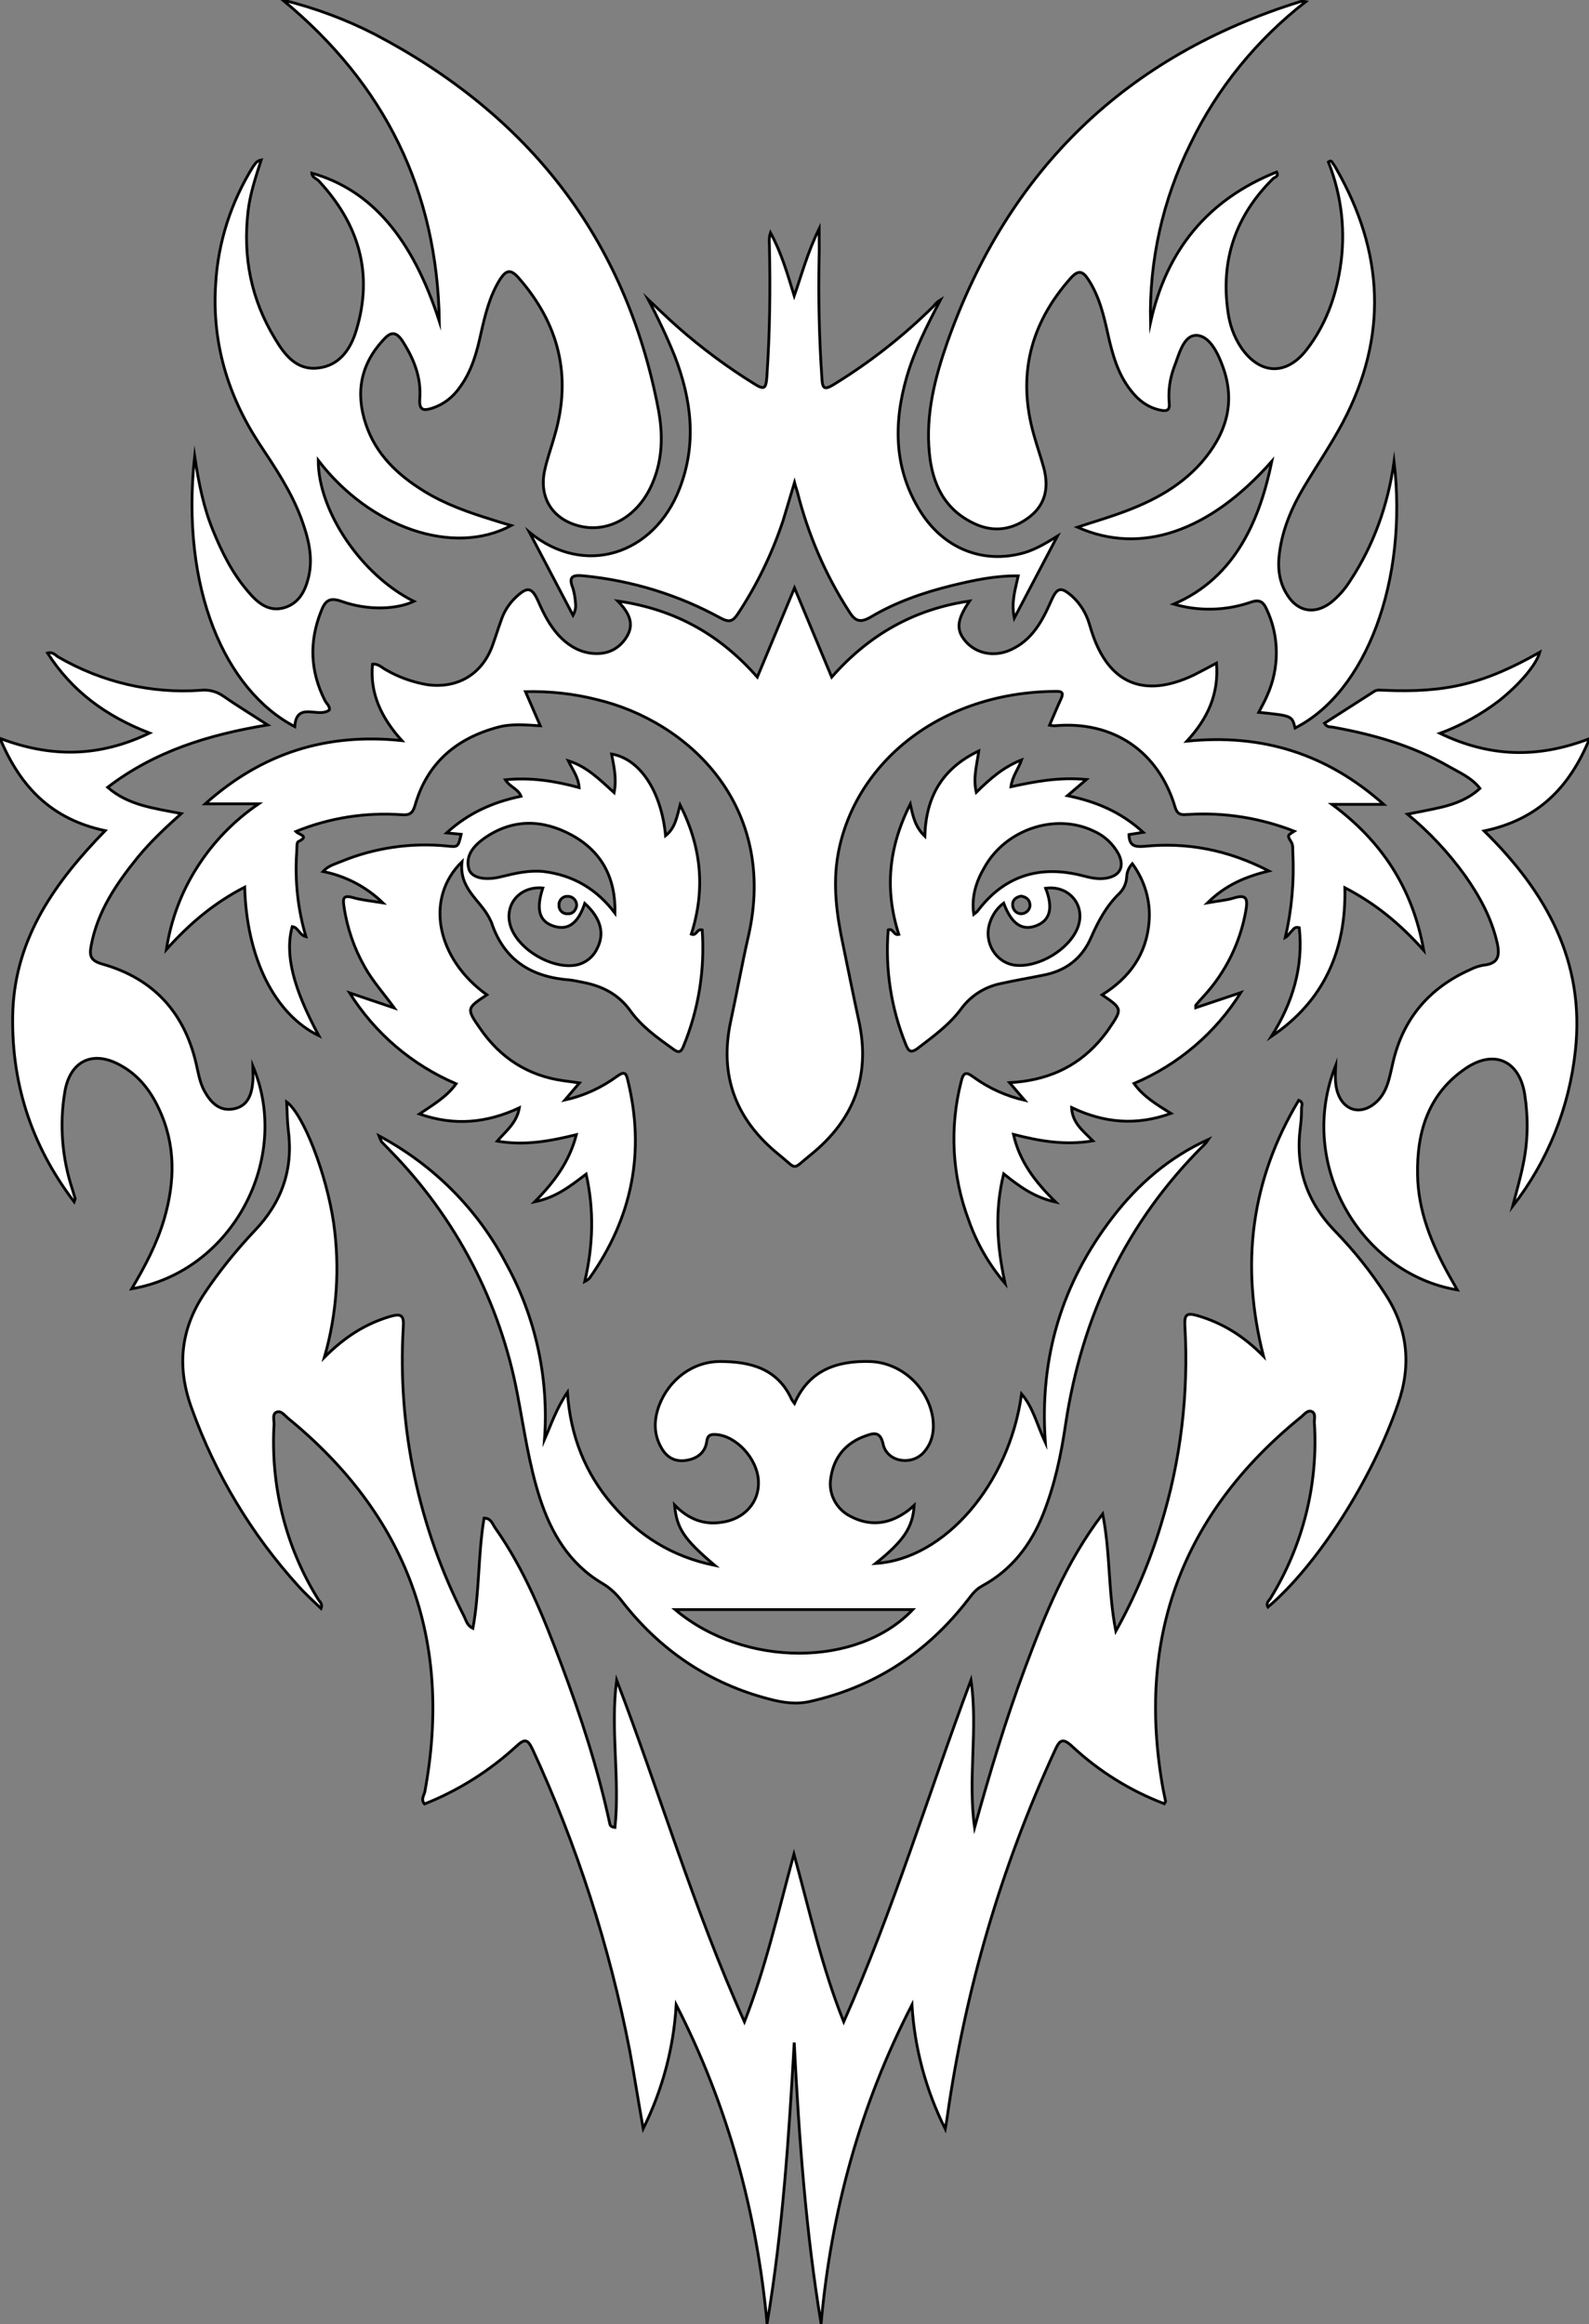 <?xml version="1.0" encoding="utf-8"?>
<!-- Generator: Adobe Illustrator 24.1.0, SVG Export Plug-In . SVG Version: 6.00 Build 0)  -->
<svg version="1.1" id="图层_1" xmlns="http://www.w3.org/2000/svg" xmlns:xlink="http://www.w3.org/1999/xlink" x="0px" y="0px"
	 viewBox="0 0 568.2 831" style="enable-background:new 0 0 568.2 831;" xml:space="preserve">
<rect x="0" y="0" width="568.2" height="831" fill="#808080" stroke="none"/>
<style type="text/css">
	.st0{fill:#FFFFFF;stroke:#000000;stroke-miterlimit:10;}
</style>
<path id="X0069A9M2Gra4OT12" class="st0" d="M114.8,575.1c-2.8-2.7-5.6-5.2-8.1-8c-16.7-18.4-29.7-40-38.1-63.4
	c-5.4-14.7-4.2-28.3,4.6-41.4c5.3-7.9,11.3-15.3,17.8-22.2c9.8-10.2,13.9-22,12.1-36c-0.4-3.3-0.4-6.6-0.6-10.1
	c6,4.4,14.2,25.6,16.8,43.2c2.3,16.1,1.2,32.5-3.3,48.1c7.3-7.3,14.7-12,23.5-14.6c4.1-1.2,5-0.3,4.7,3.9
	c-2.1,35.8,5.5,71.5,21.8,103.4c0.7,1.4,1,3.2,3.1,4.2c2.4-13.1,1.8-26.3,4-39.4c2.5,0,3,2.1,3.9,3.4c10.6,15,17.3,31.8,23.7,48.8
	c7,18.6,13.1,37.4,17.3,56.8c0.1,0.6,0.2,1.4,1.9,1.6c1.8-17.5-1.7-35,0.6-52.7c15.4,40.2,27.5,81.7,45.7,122.2
	c7.6-19.4,12-39.1,17.7-60c5.7,20.8,10,40.5,17.8,60c17.9-40.3,30.3-81.7,45.5-122.2c2.6,17.5-1.2,35.1,1.3,52.7
	c5.4-19.4,11.1-38.5,18.1-57.2s14.5-37.6,27.7-54.9c2.8,14.1,1.9,27.6,4.7,41.9c6.7-12,12.1-24.7,16.1-37.9c7.1-23,10-47.1,8.6-71.1
	c-0.2-4,0.4-5,4.5-3.8c8.9,2.6,16.4,7.2,23.6,14.5c-8.4-32.9-4.4-63.1,12.6-91.5c1.9,0.8,0.9,2.1,1,3c0,2.2-0.1,4.3-0.4,6.5
	c-1.9,14.5,2.2,26.8,12.5,37.4c6.7,6.9,12.8,14.5,18,22.6c8,12.4,9.2,25.3,4.4,39.1c-9.1,26.6-28.6,57.4-46.5,72.6
	c-0.9-1.5,0.5-2.4,1-3.3c11.5-18.7,17-40.6,15.6-62.5c-0.1-1.4,0.6-3.4-0.9-4.1s-2.7,1-3.8,1.9c-42.7,34.6-59.1,79-49.4,133.1
	c0.3,1.5,0.6,2.9,0.9,4.4c0,0.1-0.2,0.3-0.5,0.8c-12.1-4.6-23.2-11.5-32.7-20.3c-3.7-3.5-4.7-2.5-6.5,1.5
	c-19.1,41.5-32,85.6-38.4,130.9c-0.1,0.9-0.3,1.9-0.7,4.2c-6.9-13.8-11-29-11.9-44.4c-18.5,35.8-28.9,73.9-32.5,114
	c-5.5-33.3-7.9-66.8-9.6-100.5c-1.9,33.6-4.1,67.1-9.7,100.5c-3.7-40-14.1-78.1-32.5-114c-0.9,15.4-4.9,30.4-11.8,44.3
	c-1.8-10.1-3.2-19.2-4.9-28.3c-7.2-37-18.8-73-34.6-107.2c-1.8-3.8-2.8-4.1-5.9-1.2c-9.6,8.8-20.7,15.8-32.8,20.6
	c-1.4-1.6-0.2-3,0.1-4.3c10.1-54.3-6.3-98.8-49-133.7c-1.2-1-2.5-2.9-4.2-2c-1.3,0.7-0.7,2.7-0.7,4.2c-1.3,22,4.1,43.8,15.7,62.5
	C114.3,572.7,115.5,573.5,114.8,575.1z"/>
<path id="X1100AAM2Gra3OT6" class="st0" d="M462.8,297.2c-12-4.7-24.9-6.8-37.8-6c-2.1,0.1-3.9,0.5-4.8-2.6
	c-6-20.1-22.3-31-43.1-29.1c-0.6,0-1.2-0.1-1.8-0.2c1.4-3.2,2.6-6.2,4-9.2c1-2.1,0.8-3-1.7-2.9c-41.5,0.2-72,25.7-77.9,58.1
	c-2,11-0.5,21.9,1.8,32.7c1.9,9.1,3.7,18.3,5.7,27.4c4.1,19.4-1.9,35-17.2,47.4c-7.1,5.7-4.6,5.6-11.4,0.1
	c-15.5-12.5-21.5-28.3-17.3-47.8c2.2-10.1,4-20.3,6.3-30.3c10.7-46.8-21.6-77-54.3-84.7c-8.3-2.1-16.8-3-25.4-2.8l5.3,12.2
	c-5.3-0.3-10.3-0.8-15.1,0.5c-15,4-25.4,12.9-29.7,28c-0.9,3-2.1,3.5-4.8,3.3c-12.9-0.9-25.8,1.1-37.8,6c1.1,1.2,5,1.6,0.9,3.6
	c-0.7,0.3-0.5,2.5-0.6,3.8c-0.7,10.2,0.4,20.4,3.3,30.2c-2.4-0.6-2.7-3.3-4.9-3.6c-2.7,9.9,0.3,21.9,9.5,39
	c-15.7-7.6-25.8-27.6-26.5-53.1c-10.7,5.5-19.5,12.8-28,22.3c1.6-10.5,5.3-20.5,11-29.4c5.7-9,13.2-16.7,22-22.7H73.4
	c20.4-18.2,43.3-25.4,70.3-22.6c-7.2-8-11.5-16.7-10.5-27.3c2.1-0.3,3.4,1.3,5,2.1c4.5,2.6,9.4,4.3,14.5,5.2
	c10.8,1.5,19.5-3.6,23.3-13.7c1.1-3,2-6,3.1-9c1-3.2,2.8-6.1,5.2-8.4c4.3-4.1,5.9-3.9,8.3,1.6c1.9,4.3,4,8.4,7.2,11.9
	c3,3.2,6.6,5.6,11.1,6.3c5.4,0.8,10-0.9,13-5.5s1.4-8.6-3-13.1c20.7,3,36.6,12.1,49.9,27.2l13.3-31.9l13.3,31.9
	c13.3-15.1,29.4-24.3,49.3-27.2c-4.5,6.6-4.9,10.2-1.6,14.2c3.8,4.6,10.4,6,16.4,3.2c7.5-3.4,11.2-10.2,14.3-17.3
	c2.2-5,3.5-5.4,7.7-1.7c2.8,2.6,4.9,6,6,9.7c0.3,0.9,0.6,1.9,0.9,2.9c6,18.6,18.7,23.9,36.4,15.5c2.6-1.3,5.2-2.7,8.2-4.3
	c0.9,11.1-3.2,19.9-10.6,27.9c26.9-2.7,49.9,4.4,70.4,22.6h-18.5c17.7,13.1,28.8,29.8,32.8,52.2c-8.5-9.5-17.2-16.7-28.2-22.4
	c0.5,22.6-7.6,40.6-26.3,53.2c7.6-12,11.5-24.8,10-38.9c-1.8-0.5-2.1,0.7-2.8,1.3s-1.1,1.6-2.2,2.2c2.3-9.9,3.2-20.1,2.7-30.2
	c-0.1-1.5,0.2-3-0.8-4.3C460.3,298.7,460.4,298.7,462.8,297.2z"/>
<path id="X0069A9M2Gra3OT12_1_" class="st0" d="M498.5,165.1c5,42.6-10,82.4-35.4,95.2c-1.1-4.4-1.1-4.4-13-5.6
	c1.1-2.1,2.2-4.1,3.1-6.2c4.3-9.7,4.3-20.9-0.2-30.5c-1.3-3-2.7-3.8-6-2.6c-8.8,3-18.4,3.2-27.3,0.6c22.6-9.6,31-31.2,35.1-51.1
	c-22.2,25.2-46.8,33.7-69.5,23.6c4.8-1.6,9.2-2.9,13.5-4.4c11.6-4,22.5-9.3,30.8-18.7c8.7-10,12.4-21.2,7.7-34.2
	c-1.8-5-4.8-11.2-9.5-11.3c-4.7,0-6.2,6.9-8,11.5c-1.5,4.1-2.1,8.5-1.7,12.8c0.2,2.4-0.7,2.9-2.9,2.5c-4.7-0.9-8.2-3.6-11-7.3
	c-4.5-5.8-6.4-12.7-8-19.8c-1.5-6.8-3.1-13.6-7-19.6c-2-3.1-3.6-3.6-6.3-0.6c-14.6,16.4-19.2,35-13.2,56.1c1.1,4,2.5,7.9,3.6,12
	c1.7,6.6,0.7,12.7-5,17.2c-6,4.7-12.8,5.8-19.7,2.6c-10.9-5-15.3-14.4-16.3-25.6c-1.3-13.6,2-26.6,6.4-39.2
	c21.8-61.7,63.9-102.6,126.5-122c0.6,0,1.2,0,1.7,0.1c-17.5,13.6-31.7,31-41.3,51c-9.8,19.8-14.7,41.6-14.2,63.7
	c5.7-25.8,20.4-43.9,45.1-53.8c0.9,1.6-0.6,1.8-1.2,2.3c-13.4,13.2-18.9,29.1-16.2,47.7c0.6,4.5,2.1,8.8,4.6,12.6
	c6.6,9.8,16.1,10.4,23.4,1.1c6.7-8.6,10.4-18.5,12.1-29.2c2.1-12.9,0.6-26-4.2-38.1c1.1-0.8,1.3,0.1,1.6,0.5
	c0.4,0.5,0.8,1.1,1.1,1.7c17.2,29.9,18.7,60.2,2.5,90.9c-4.2,7.9-9.3,15.4-13.9,23.1c-4.4,7.4-7.7,15.1-8.8,23.7
	c-0.7,5.3-0.1,10.4,2.8,14.9c3.7,6,9.7,7.1,15.4,2.9c2.8-2.2,5.1-4.8,7-7.8C491.3,194.8,496.3,180.5,498.5,165.1z"/>
<path id="X0069A9M2Gra3OT12" class="st0" d="M93.4,57.2c-2,6.2-4,12.2-4.7,18.4c-1.9,16.3,1.1,31.5,9.7,45.6
	c3.4,5.7,7.6,11.2,15.2,10.4c7.8-0.8,11.8-6.8,13.8-13.5c6.2-20.4,0.9-38-13.4-53.4c-0.8-0.9-2.4-1.2-2.5-2.8
	c21.3,6,36,23.3,45.6,53C156.3,68.3,137.8,30.3,101.1,0c11.4,2.8,22.5,6.9,33,12.3c54.7,28.7,89.6,72.7,101.3,134
	c1.7,8.9,1.6,17.9-2.1,26.5c-4.9,11.6-15.3,17.7-25.6,15.4c-9.8-2.2-15-9.9-13-19.7c0.9-4.4,2.5-8.6,3.7-13
	c6.1-21.1,1.5-39.7-13-56.2c-2.9-3.3-4.5-2.6-6.6,0.6c-3.7,5.9-5.3,12.6-6.8,19.2c-1.5,6.9-3.3,13.6-7.6,19.4
	c-2.4,3.5-5.8,6.1-9.7,7.4c-3.1,1-4.9,1-4.6-3.3c0.6-7.6-2.1-14.3-6.2-20.7c-2.4-3.6-4.3-3.2-6.8-0.4c-8.2,8.8-10,19-6.3,30.1
	c3.6,10.9,11.4,18.2,20.8,24c7.6,4.7,15.9,7.6,24.3,10.2c2.2,0.7,4.4,1.4,6.9,2.1c-20.6,11.1-50.4,0.9-69-23.3
	c0,18.3,15.6,41.2,34.2,50.4c-6.1,2.9-16.4,3.4-25.9,0c-4.5-1.6-5.9,0-7.3,3.6c-4.3,10.9-3.9,21.4,1.4,31.9c0.6,1.1,1.8,2,1.6,3.3
	c-3.7,3.2-11.8-3.3-12.4,6c-25-13.1-40.9-49.4-35.8-96.7c1.5,9.9,3.2,18.3,6.5,26.4s7,15.5,12.6,22c3.3,3.9,7.2,7.4,12.9,5.8
	c5.4-1.6,7.6-6.1,8.8-11.2c1.6-7.1-0.2-13.9-2.6-20.5c-3.6-9.8-9.4-18.4-15.1-27c-11.3-17.3-16.9-36.1-15.6-56.8
	c0.8-15,5.5-29.6,13.5-42.4C91.2,58.8,91.5,57.6,93.4,57.2z"/>
<path id="X2382D6M2Gra2OT14" class="st0" d="M326.9,538.2c-0.5,8-3.8,12.8-13.8,20.8c24.6-1.5,47.8-28.3,52.2-60.6
	c4.2,4.9,5.5,11,8.5,17.4c-2.2-30.8,6.1-57.2,24-80.5c9.2-12,20.4-21.6,34.3-27.9c-0.4,0.6-0.9,1.3-1.4,1.8
	c-28,27.7-43.9,61.5-49.7,100.3c-1.6,10.9-3.9,21.6-8,31.9c-4.4,11-11.3,20-21.9,25.7c-2.2,1.2-3.5,3-4.9,4.8
	c-14.5,18.8-33.1,31.1-56.3,36.4c-5.1,1.2-9.9,0.5-14.8-0.8c-21.6-5.6-39.1-17.5-52.7-35c-1.9-2.5-4.2-4.7-6.9-6.3
	c-11.9-7-18.4-18-22.5-30.7c-3.9-12.1-5.6-24.7-8-37.1c-6.2-32.8-22-63-45.4-86.9c-1-1.1-2.1-2.1-3.1-3.2c-0.4-0.7-0.7-1.4-1-2.2
	c19.5,10.4,35.4,26.3,45.6,45.9c10.5,19.1,15.2,40.9,13.6,62.7c2.4-5.4,4.2-11,8.2-16.9c1.1,15.8,6.4,28.9,16,40.1
	s21.4,18.7,36.7,21.8c-11.1-9.4-13.6-13.2-14.4-21.6c4.8,4.9,10.2,7.2,16.8,6.2c8.2-1.1,13.6-7.2,13.2-14.8
	c-0.4-8.1-8.1-16.3-15.4-16.6c-2-0.1-2.8,0.4-3.1,2.6c-0.6,4.1-3.7,6.2-7.7,6.7c-4,0.5-6.8-1.4-8.6-4.7c-2.7-4.8-2.6-9.9-0.7-15
	c3.5-9.2,12-15.7,21.8-15.7c10.8,0,20.6,2.5,25.6,13.6c0.3,0.5,0.7,1,1,1.4c5.2-12,15.3-15.3,26.9-15c11.1,0.3,20.7,9,22.5,19.9
	c0.7,4.6,0,9-3.2,12.6c-4.4,4.9-13.1,3.4-14.5-2.9c-1-4.8-3.5-4-6.3-3c-7.1,2.5-11.3,7.6-12.4,14.9c-1,5.6,1.8,11.2,6.9,13.8
	c6.6,3.5,13.1,3.1,19.4-1.1C324.6,540.3,325.7,539.3,326.9,538.2z M241.4,575.5c24.8,20.9,65.4,20.7,85,0H241.4z"/>
<path id="X0031BFM2Gra1OT25_1_" class="st0" d="M174.1,355.7c-7.3,4.8-7.4,4.9-2.3,12.2c7.2,10.4,17,16.7,29.6,18.5
	c1.8,0.2,3.5,0.5,5.8,0.8l-5.2,6.1c6.8-1.5,13.1-4.4,18.7-8.5c2.5-1.8,3.2-1.3,3.8,1.5c6.3,25.7,1.5,49.2-13.7,70.7
	c-0.5,0.5-1.1,0.9-1.7,1.2c3-12.9,3.4-25.4,0.5-38.4c-5.6,4.2-10.6,8.3-18.4,9.9c7.2-7.3,12.4-14.4,14.9-24
	c-9.4,2.3-18.5,4-28.3,2.3c3.1-3.6,7-6.5,7.9-11.9c-11.6,5.4-23.1,6.6-35.7,2.2c5-3.4,9.7-6.1,13.1-10.8c-15.7-6.7-29-18-38.1-32.5
	l16,5.4c-3.7-5.1-7.7-9.5-10.6-14.7c-3.8-6.7-6.3-14-7.4-21.6c-0.4-2.7-0.4-4.2,3.1-3.2c3.1,0.9,6.4,1.2,10.8,1.9
	c-5.9-5.7-13.3-9.6-21.4-11.2c1.9-2.1,4.2-2.6,6.3-3.5c12.1-5,25.2-6.9,38.2-5.6c3.8,0.4,3.8,0.4,4.9-4.2l-5.2-0.5
	c7.9-7.2,16.6-11,26.6-13.1c-1-2.7-3.9-3.2-5.6-5.9c9.1-0.9,17.6,0.4,26.4,2.8c-0.3-3.8-2.3-6.3-3.9-9.6c6.7,2.1,11.2,6.7,16.4,11.4
	c1-5.1-0.1-9.4-0.9-13.8c10.1,1.7,17.8,13.3,19.3,29.2c3.4-2.7,4-6.5,5.2-11c7.8,15.4,9,30.5,4,46.2c1.9,0.8,2-2.1,3.9-1.5
	c1,14.3-1.3,28.6-6.8,41.8c-1,2.4-2.1,1.9-3.7,0.7c-5.6-4-11.2-8-15.2-13.6c-4.3-6-10.2-8.9-17.1-10.2c-1.5-0.3-2.9-0.6-4.4-0.8
	c-13.8-1-23.7-7-28.2-20.7c-0.3-0.6-0.6-1.2-0.9-1.8c-3.4-6.3-10.7-10.3-9.6-19.8C151.6,321.4,156.3,343,174.1,355.7z M219.9,326.5
	c0.3-12.5-4.7-22.1-15.6-28c-10.4-5.6-21.1-5.8-31.1,1.2c-3.5,2.5-6.8,5.9-5.6,10.8c0.8,3.4,5.8,4.5,11.9,2.9
	c4.9-1.2,9.7-2.3,14.8-1.8C205,312.9,213.4,317.9,219.9,326.5z M209.1,323c-2.4,7.3-6.1,9.8-11.2,8.1s-6.3-5.9-3.8-13.6
	c-8.8-0.8-14.5,6.8-11.1,14.8c3.2,7.5,13.8,13.7,21.9,12.9c3.7-0.3,7-2.6,8.6-6C216.3,333.8,214.9,328.3,209.1,323z M206.2,323.9
	c0.1-1.7-1.1-3.2-2.8-3.4c-0.1,0-0.1,0-0.2,0c-1.6-0.2-3,0.9-3.3,2.5c0,0.1,0,0.3,0,0.4c-0.2,1.6,0.9,3.1,2.5,3.3c0.1,0,0.2,0,0.4,0
	C204.7,326.9,205.8,325.7,206.2,323.9L206.2,323.9z"/>
<path id="X0031BFM2Gra1OT25" class="st0" d="M390.8,407.9c-10,1.7-19,0.1-28.4-2.3c2.2,9.8,7.8,17,15.1,24.2
	c-7.7-1.7-13-5.6-18.6-10.1c-3.2,13-2.5,25.4,0.5,39.2c-5.7-6.7-10.1-14.3-13-22.6c-6-15.9-6.9-33.2-2.7-49.6
	c0.8-3.3,1.7-3.6,4.4-1.6c5.5,4,11.7,6.8,18.3,8.3l-5.4-6.3c12.9-0.7,23.5-5.2,31.8-14.5c1.3-1.5,2.6-3.1,3.7-4.7
	c4.9-7.2,4.9-7.2-2.4-12.2c9.8-6.1,15.9-14.5,16.8-26.2c0.6-7.4-1.6-14.7-6-20.7c-1.2,1.3-1.9,2.9-2,4.6c-0.1,2.4-1.1,4.6-2.8,6.2
	c-4.5,4.4-7.4,9.8-9.9,15.5c-3.3,7.7-9.2,12.1-17.3,13.6c-4.9,1-9.8,1.8-14.7,2.9c-5.8,1.1-11,4.3-14.5,9.1
	c-4.2,5.7-9.9,9.8-15.5,14.1c-2.7,2-3.4,0.9-4.4-1.6c-5.2-12.9-7.3-26.8-6.2-40.7c1.8-0.8,1.9,2.1,3.8,1.6
	c-5-15.6-3.9-30.7,4.1-46.6c1,4.6,1.8,8.2,5.2,11.5c0.4-14.2,6.3-24.3,19.3-30.5c-0.7,5.1-2.1,9.6-0.9,14.8c4.9-4.8,9.6-9,16.2-11.6
	c-1.2,3.4-3.3,5.8-3.8,9.6c8.7-1.9,17.2-3.5,27-2.6l-6.8,5.8c10.3,2.1,19.1,5.8,27.1,13.1l-5.1,0.8c0.1,4,2,4.5,5.5,4.2
	c15.2-1.5,29.8,1.2,44.5,8.8c-8.4,2.1-15.4,5-21.9,11.4c3.9-0.7,6.7-0.9,9.3-1.7c4.8-1.5,5.1,0.4,4.4,4.5c-2,11.4-7.2,22-15,30.5
	c-1,1.1-2,2.2-2.9,3.3c-0.1,0.1,0,0.3,0,0.9l16.1-5.4c-9.1,14.5-22.4,25.8-38.2,32.5c3.4,4.7,7.9,7.4,13.2,10.7
	c-12.5,4.5-23.9,3.4-35.5-2.1C383.4,401.4,387.1,404.2,390.8,407.9z M348.2,326.9c0.5-0.4,1-0.7,1.4-1.2
	c9.6-12.7,22.3-16.5,37.5-12.6c2.7,0.7,5.5,1.4,8.4,0.9c5-0.8,6.7-4.1,4.5-8.6c-2-3.7-5.1-6.6-9-8.3c-13.6-6.5-31.3-0.6-38.9,12.9
	C349.1,315.1,347.3,320.5,348.2,326.9L348.2,326.9z M358.9,322.9c-2.4,1.8-4.1,4.3-5,7.2c-2.2,6.9,2.2,14.1,9,15
	c8.4,1,19.5-5.6,22.5-13.5s-3.2-15.2-11.5-14c2.8,7.1,1.6,11.5-3.4,13.4S361.7,330.4,358.9,322.9L358.9,322.9z M365.1,320.4
	c-1.9,0.4-3.1,1.4-3,3.3c0.1,1.7,1.5,3.1,3.2,3c1.7-0.1,3.1-1.5,3-3.2l0,0C368.2,321.6,366.9,320.7,365.1,320.4z"/>
<path id="X2382D6M2Gra1OT14" class="st0" d="M378.1,191.7l-15.4,29.3c-1.2-5.9,0.4-10.3,1.4-15.1c-8.3-0.1-16.1,1.6-23.9,3.5
	c-10.1,2.5-19.9,5.9-28.8,11.2c-4.1,2.4-5.8,1.3-8-2.3c-8.4-13.1-14.5-27.4-18.3-42.5c-0.2-0.7-0.5-1.4-1-3.3
	c-1.6,5.3-2.8,9.5-4.1,13.7c-3.9,11.7-9.3,22.9-16.1,33.2c-1.8,2.7-3,3.3-6.2,1.6c-15.1-8.3-31.7-13.4-48.9-15.1
	c-3.9-0.4-5.7,0.1-3.9,4.5c0.5,1.8,0.8,3.6,0.9,5.4c0.2,1.5-0.2,2.9-0.9,4.2l-15.6-29.7c19.7,16.2,44.6,8,53.7-15.6
	c6.2-16,4.3-31.7-1.7-47.3c-2.8-6.9-6-13.7-9.5-20.3c3.4,3.2,6.8,6.5,10.4,9.7c8.6,7.6,17.9,14.5,27.6,20.5c3.6,2.3,4.1,1.4,4.4-2.4
	c1.1-16,1.3-31.9,0.9-47.9c-0.1-1.3,0-2.6,0.4-3.8c3.9,7.1,6.1,14.8,8.5,22.6c2.7-7.7,4.7-15.4,8.9-24c0,4.3,0.1,7.1,0,10
	c-0.3,14.5,0,29,1,43.5c0.2,3.7,0.9,4.2,4.2,2.2c12.9-7.9,24.9-17.3,35.7-28c0.7-0.9,1.5-1.7,2.5-2.3c-4.7,9-9.3,18-12.1,27.7
	c-4.8,16.7-4.5,33,5,48.1c8.1,12.8,21.4,18.3,35.2,15.1C369.5,197,373.7,194.4,378.1,191.7z"/>
<path id="X1100AAM2Gra2OT6" class="st0" d="M477.6,381c-0.2,4.1-0.2,7.1,0.8,9.9c2.2,6.2,8,7.8,13.1,3.7c4.7-3.8,5.3-9.4,6.6-14.7
	c3.6-15.7,13-26.7,27.6-33.2c1.5-0.8,3.1-1.3,4.7-1.6c5.2-0.5,6-3.1,5-7.8c-2-9-6.3-16.8-11.5-24.2c-5.9-8.2-12.8-15.6-20.6-22
	c4.5-0.9,8.4-1.6,12.2-2.5c5-1.2,9.8-3.1,13.7-6.7c-2.9-3.8-7.2-5.6-11.2-7.9c-12.9-7.4-26.9-11.4-41.4-14c-0.9-0.2-2,0.2-3-1.4
	l17.8-11.4c1.1-0.7,2.2-0.4,3.4-0.4c22.3,1,35.9-2.3,55.8-13.6c-1.2,4.4-7.1,11.4-14.5,17.3c-6.4,4.9-13.6,8.9-21.2,11.7
	c17.9,8.6,35,9,53.5,1.9c-7.3,17.8-18.7,29-37.7,33c22.2,21.8,36.2,46.7,32.6,78.8c-2.2,20.2-9.9,39.4-22.4,55.4
	c1.5-5.8,2.9-10.5,3.8-15.2c1.7-8.2,1.8-16.6,0.5-24.9c-1.9-11.9-10.8-16-20.8-9.4c-13.5,9-17.8,22.7-17.5,38.2
	c0.2,13,5,24.7,11.2,35.9c1,1.7,1.9,3.4,3,5.3C486.9,455.5,463.4,416.6,477.6,381z"/>
<path id="X1100AAM2Gra1OT6" class="st0" d="M37.6,297C18.7,293,7.4,281.7,0,264c18.4,7,35.6,6.7,53.5-1.9c-15.6-6-27.8-15-36.5-28.6
	c1.9-0.6,2.9,0.9,4,1.5c15.4,8.9,33.1,13.1,50.8,11.8c2.8-0.3,5.6,0.4,7.9,2c4.9,3.4,10,6.5,16,10.4c-21.3,3.5-40.5,9.5-57.2,22.3
	c7.4,6.5,16.7,7.5,26.3,9.4c-5.9,5.3-11.1,10.2-15.6,15.7c-7.6,9.4-14.3,19.2-16.6,31.5c-0.7,3.7-0.2,5.4,4,6.6
	c18.1,5.1,29.2,17.1,33.5,35.4c0.8,3.4,1.3,6.9,3,10c2.2,4,5.3,7.3,10.3,6.4c5.2-0.9,6.6-5.1,7-9.7c0.2-1.6,0-3.2,0-5.7
	c14,33-7.2,73.5-43.3,79.7c4.8-8.1,9-16.1,11.6-24.9c3.9-13.4,4.2-26.6-1.9-39.5c-3-6.5-7.3-12-13.7-15.5c-9.8-5.5-18-1.7-19.9,9.4
	c-2,11.7-1,23.8,2.7,35c0.3,1.1,0.7,2.2,1,3.3c0,0.1-0.1,0.3-0.4,1.1C11,409.3,3.7,386.5,4.6,361C5.8,334.8,19.9,315.2,37.6,297z"/>
</svg>
